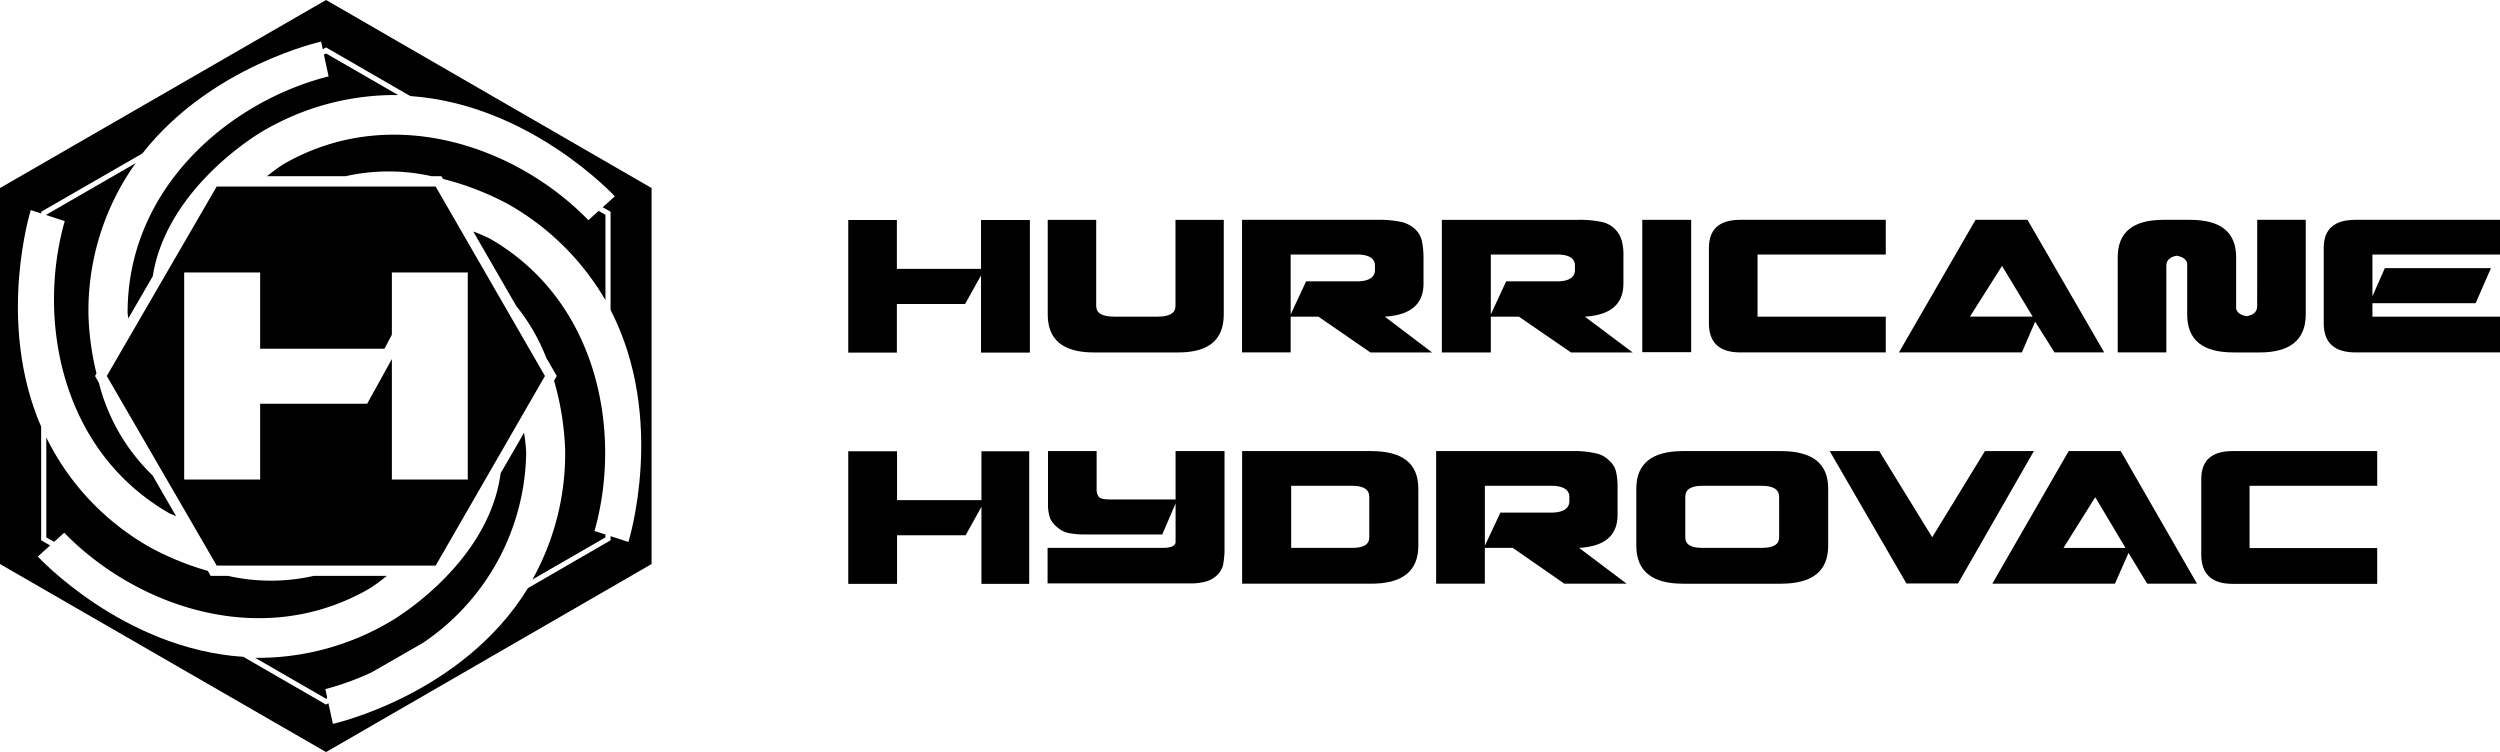 <svg xmlns="http://www.w3.org/2000/svg" width="159.298" height="47.921" viewBox="0 0 159.298 47.921">
  <title>hurrAsset 3</title>
  <g>
    <polygon points="62.51 17.131 57.148 17.131 57.148 14.018 54.05 14.018 54.05 22.467 57.148 22.467 57.148 19.369 61.495 19.369 62.51 17.553 62.51 22.467 65.624 22.467 65.624 14.018 62.51 14.018 62.51 17.131"/>
    <path d="M74.901,19.498c0,.454-.379.678-1.122.678H70.997c-.769,0-1.148-.224-1.148-.678v-5.49H66.761v6.03c0,1.618.977,2.42,2.943,2.42h5.368c1.944,0,2.905-.801,2.905-2.42v-6.03H74.901Z"/>
    <path d="M90.705,18.071V16.4a5.471,5.471,0,0,0-.107-1.063,1.422,1.422,0,0,0-.432-.737,1.934,1.934,0,0,0-.865-.455,6.5,6.5,0,0,0-1.479-.138H79.142v8.449H82.24V20.176h1.768l3.311,2.281H91.25l-3.012-2.281c1.634-.096,2.468-.785,2.468-2.104m-3.093-.876c0,.475-.4.732-1.148.732h-3.242L82.24,20.037V16.218h4.225c.748,0,1.148.24,1.148.715Z"/>
    <path d="M103.443,18.071V16.4a3.581,3.581,0,0,0-.107-1.063,1.67,1.67,0,0,0-1.26-1.191,6.626,6.626,0,0,0-1.506-.138H91.874v8.449h3.119V20.176h1.79l3.316,2.281H104.03l-3.045-2.281c1.629-.096,2.457-.785,2.457-2.104m-3.087-.876c0,.475-.379.732-1.143.732H95.971l-.978,2.109V16.218h4.219c.764,0,1.143.24,1.143.715Z"/>
    <rect x="104.645" y="14.007" width="3.114" height="8.433"/>
    <path d="M108.891,15.802V20.603c0,1.228.662,1.853,2.003,1.853H120.16V20.176h-8.171V16.218H120.16V14.007h-9.266c-1.34,0-2.003.593-2.003,1.794"/>
    <path d="M125.88,14.007l-4.882,8.449h7.835l.844-1.96,1.234,1.96h3.167l-4.887-8.449Zm-.358,6.168,2.045-3.231,1.955,3.231Z"/>
    <path d="M143.826,19.498c0,.342-.193.561-.668.651-.358-.069-.598-.197-.673-.475V16.4c0-1.608-.972-2.393-2.948-2.393h-1.677c-1.944,0-2.921.785-2.921,2.393v6.056h3.098V16.934c0-.352.23-.561.657-.641.39.07.603.224.673.475v3.269c0,1.618.961,2.42,2.959,2.42h1.667c1.923,0,2.927-.801,2.927-2.42v-6.03h-3.092Z"/>
    <path d="M148.066,15.802V20.603c0,1.228.668,1.853,2.03,1.853h9.203V20.176h-8.129V19.321h6.575l.977-2.237H151.96l-.791,1.794v-2.66h8.129V14.007h-9.203c-1.362,0-2.03.593-2.03,1.794"/>
    <polygon points="62.537 31.867 57.159 31.867 57.159 28.753 54.05 28.753 54.05 37.202 57.159 37.202 57.159 34.105 61.528 34.105 62.537 32.289 62.537 37.202 65.581 37.202 65.581 28.753 62.537 28.753 62.537 31.867"/>
    <path d="M74.907,31.824h-4.15c-.4,0-.62-.043-.737-.155a.828.828,0,0,1-.144-.523V28.743H66.778v3.338a2.711,2.711,0,0,0,.144.972,1.745,1.745,0,0,0,.513.598,1.537,1.537,0,0,0,.748.331,5.382,5.382,0,0,0,.956.074h4.919l.849-1.976v2.494c-.048.219-.315.336-.801.336H66.751v2.264h9.085a3.602,3.602,0,0,0,1.068-.138,1.723,1.723,0,0,0,.668-.406,1.476,1.476,0,0,0,.358-.603,7.492,7.492,0,0,0,.096-.828V28.743h-3.119Z"/>
    <path d="M87.372,28.743H79.147V37.192h8.225c1.997,0,3.002-.801,3.002-2.42V31.136c0-1.608-1.004-2.393-3.002-2.393m-.123,5.49c0,.454-.342.678-1.095.678H82.272V30.954h3.882c.753,0,1.095.24,1.095.715Z"/>
    <path d="M103.069,32.807V31.136a4.522,4.522,0,0,0-.091-1.063,1.358,1.358,0,0,0-.454-.737,1.643,1.643,0,0,0-.86-.455,6.05,6.05,0,0,0-1.464-.138h-8.69V37.192h3.103V34.911H96.393l3.285,2.281h3.968l-3.028-2.281c1.634-.096,2.451-.785,2.451-2.104m-3.071-.876c0,.475-.406.732-1.164.732H95.603l-.988,2.109V30.954h4.219c.758,0,1.164.24,1.164.715Z"/>
    <path d="M113.463,28.743H107.24c-1.97,0-2.975.785-2.975,2.393v3.637c0,1.618,1.004,2.42,2.975,2.42h6.222c2.03,0,3.028-.801,3.028-2.42V31.136c0-1.608-.999-2.393-3.028-2.393m-.096,5.49c0,.454-.358.678-1.116.678h-3.77c-.759,0-1.095-.224-1.095-.678V31.669c0-.475.336-.715,1.095-.715h3.77c.758,0,1.116.24,1.116.715Z"/>
    <polygon points="126.478 28.743 123.119 34.233 119.743 28.743 116.587 28.743 121.474 37.176 124.764 37.176 129.597 28.743 126.478 28.743"/>
    <path d="M131.814,28.743l-4.866,8.449h7.814l.865-1.96,1.191,1.96h3.173l-4.86-8.449Zm-.331,6.169,2.024-3.231,1.928,3.231Z"/>
    <path d="M151.474,30.954V28.743H142.25c-1.336,0-1.987.603-1.987,1.794v4.801c0,1.218.651,1.864,1.987,1.864h9.224V34.922H143.34V30.954Z"/>
    <g>
      <path d="M20.776,0,0,11.981V35.94L20.776,47.921,41.518,35.94V11.981ZM40.042,34.534l-1.137-.369v.262l-5.263,3.045c-4.189,6.83-12.43,8.652-12.43,8.652l-.287-1.316-.148.089-5.27-3.044C7.82,41.346,2.41,35.462,2.41,35.462l.783-.706-.571-.33v-7.234C-.268,20.496,1.961,13.385,1.961,13.385l.661.218v-.11l6.45-3.716c4.384-5.592,11.392-7.126,11.392-7.126l.103.489.21-.117L26.14,6.12c7.646.53,13.036,6.392,13.036,6.392l-.77.692.499.289v6.256c3.588,6.963,1.137,14.784,1.137,14.784"/>
      <path d="M37.49,14.03c-4.464-4.612-12.476-7.575-19.436-3.564a12.383,12.383,0,0,0-1.04.761h5.008a12.511,12.511,0,0,1,5.473,0h.632l.105.174a18.307,18.307,0,0,1,4.089,1.575,16.637,16.637,0,0,1,6.258,6.15v-5.439l-.431-.249Z"/>
      <path d="M24.65,36.693H19.995a12.353,12.353,0,0,1-5.472,0H13.421l-.176-.315a18.245,18.245,0,0,1-3.567-1.439,16.28,16.28,0,0,1-6.727-7.063v6.368l.499.282.643-.583c4.473,4.614,12.501,7.575,19.451,3.559a11.216,11.216,0,0,0,1.106-.809"/>
      <path d="M8.171,20.297l1.562-2.694c.899-5.706,6.916-9.188,6.916-9.188a16.584,16.584,0,0,1,8.725-2.358L20.776,3.406l-.138.076.3,1.386C14.716,6.432,8.131,11.89,8.131,19.917c0,.14.04.244.04.381"/>
      <path d="M31.899,30.155c-.768,5.833-6.948,9.401-6.948,9.401a16.574,16.574,0,0,1-8.689,2.361l4.515,2.606.074-.044-.12-.569a17.603,17.603,0,0,0,2.957-1.073l3.275-1.882a14.876,14.876,0,0,0,6.566-12.099,11.52,11.52,0,0,0-.136-1.28Z"/>
      <path d="M10.77,32.693c.162.09.302.121.454.203L9.72,30.291a12.398,12.398,0,0,1-3.416-5.892l-.248-.441.092-.161a17.786,17.786,0,0,1-.51-3.688,16.193,16.193,0,0,1,3.003-9.71L2.952,13.68v.023l1.173.386C2.366,20.26,3.802,28.681,10.77,32.693"/>
      <path d="M31.247,15.223a9.854,9.854,0,0,0-1.093-.474l2.75,4.761a12.315,12.315,0,0,1,1.902,3.288l.671,1.16-.172.3a18.111,18.111,0,0,1,.706,4.409,16.488,16.488,0,0,1-2.084,8.258l4.648-2.681v-.187l-.694-.221c1.752-6.176.314-14.594-6.633-18.613"/>
      <path d="M27.759,11.885H13.808L6.804,23.958,13.808,36.04H27.759l6.965-12.082ZM24.97,30.557V22.878L23.395,25.727H16.576v4.83h-4.84V17.36h4.84v4.863h7.921l.473-.896V17.36h4.835V30.557Z"/>
    </g>
  </g>
</svg>
